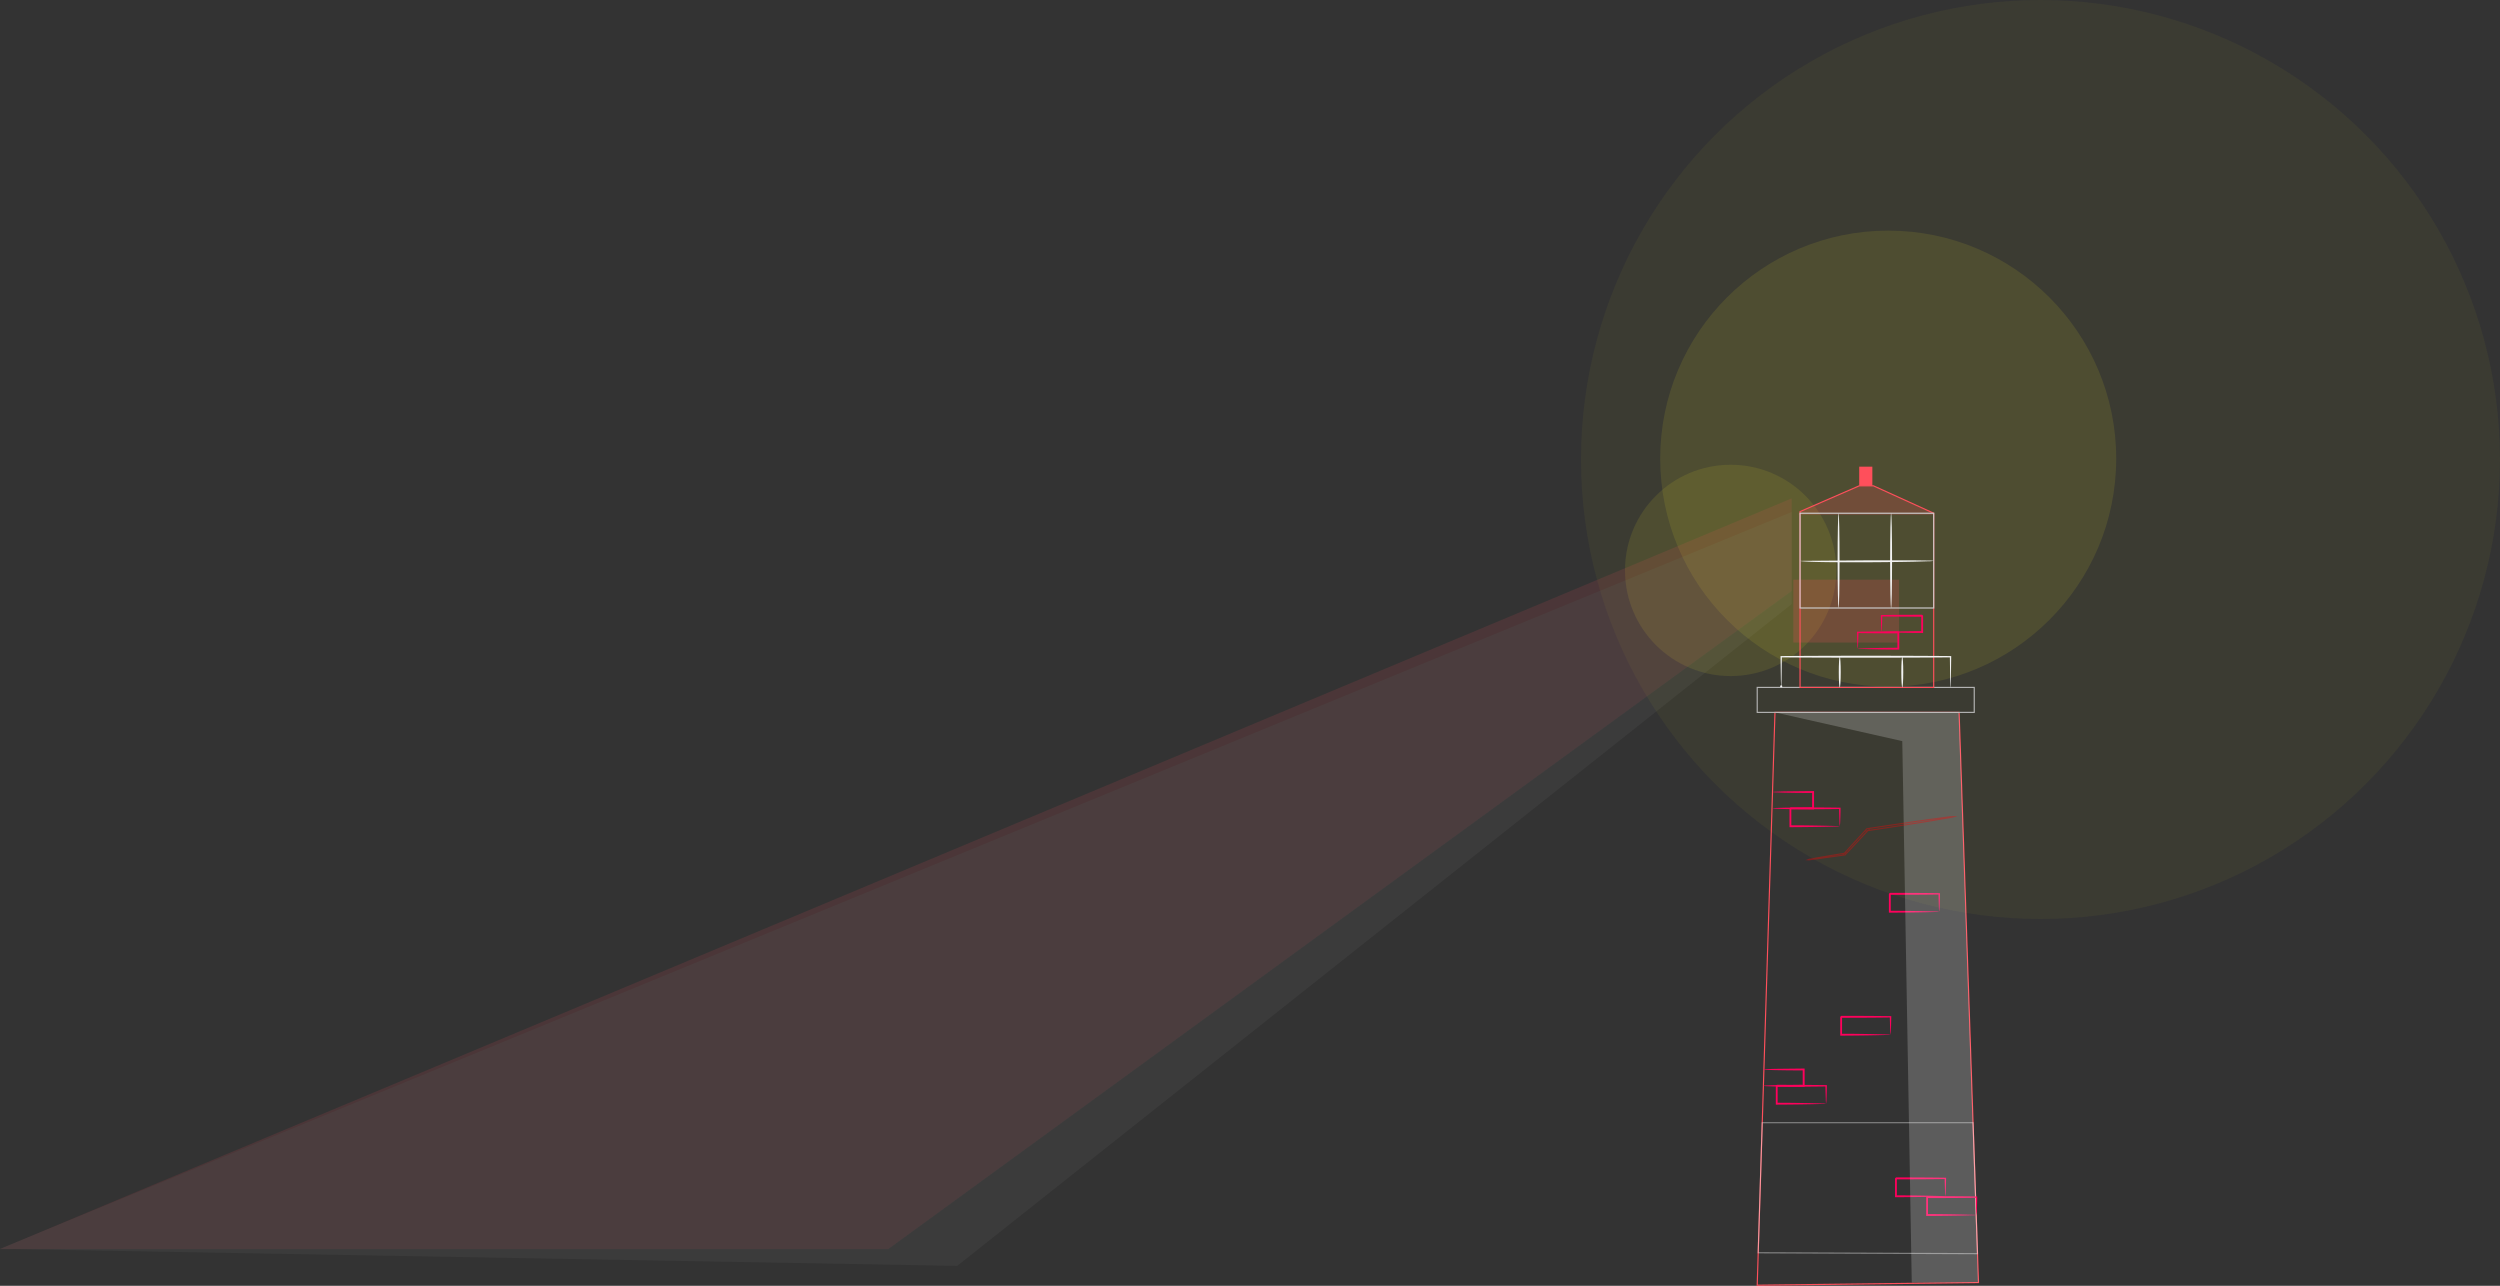 <svg xmlns="http://www.w3.org/2000/svg" viewBox="0 0 2160 1110.93"><rect x="0" y="0" width="2160" height="1110.93" fill="#333333" stroke="none"/><defs><style>.cls-1,.cls-2{fill:#fff92c;}.cls-1{opacity:0.1;}.cls-2{opacity:0.04;}.cls-3{opacity:0.12;}.cls-4,.cls-6{fill:#ff4f5b;}.cls-13,.cls-5{fill:#fff;}.cls-14,.cls-5{opacity:0.35;}.cls-13,.cls-6{opacity:0.2;}.cls-11,.cls-15,.cls-7,.cls-8,.cls-9{fill:none;stroke-miterlimit:10;}.cls-7{stroke:#ff4f5b;}.cls-8{stroke:#b3b3b3;}.cls-9{stroke:#ccc;}.cls-10{fill:#f2f2f2;}.cls-11{stroke:#fff;opacity:0.4;}.cls-12{fill:#ff005c;}.cls-15{stroke:red;}</style></defs><title>lighthouse_2</title><g id="Layer_2" data-name="Layer 2"><g id="Layer_2-2" data-name="Layer 2"><circle class="cls-1" cx="1495.27" cy="492.85" r="91.27"/><circle class="cls-2" cx="1762.99" cy="397.01" r="397.01"/><circle class="cls-1" cx="1631.41" cy="396.25" r="196.99"/><g class="cls-3"><path class="cls-4" d="M1548,430.6,0,1079.18H767.47L1548,510.57Z"/><path class="cls-5" d="M1548,442.39,0,1079l827,14.7,86.84-68.87L1548,521.9Z"/></g><rect class="cls-6" x="1549.45" y="500.85" width="91.33" height="54.3"/><polygon class="cls-7" points="1533.58 615.5 1518.23 1110.42 1709.42 1108.12 1692.67 615.51 1533.58 615.5"/><rect class="cls-8" x="1518.23" y="593.93" width="187.51" height="21.57"/><polygon class="cls-6" points="1553.99 444.84 1555.24 442.01 1606.36 419.76 1618.66 419.76 1670.72 443.43 1670.65 444.84 1553.99 444.84"/><polygon class="cls-7" points="1555.24 593.93 1555.24 442.01 1606.36 419.76 1618.66 419.76 1670.72 443.43 1670.72 593.93 1555.24 593.93"/><rect class="cls-9" x="1555.24" y="443.43" width="115.48" height="81.88"/><polyline class="cls-4" points="1606.36 419.76 1606.36 403.2 1617.71 403.2 1617.71 419.76 1608.25 419.76"/><path class="cls-10" d="M1685.25,593.93a7.84,7.84,0,0,1-.16-1.82l-.15-5.24-.26-19.47.57.57c-18,.17-44.11.27-73.14.27s-55.17-.1-73.15-.27l.57-.57c-.11,8.12-.19,14.7-.26,19.47-.06,2.14-.11,3.87-.15,5.24a.91.91,0,1,1-.32,0c0-1.37-.09-3.1-.15-5.24-.06-4.77-.15-11.35-.26-19.47v-.56h.58c18-.17,44.11-.27,73.15-.27s55.16.1,73.14.27h.58v.56c-.11,8.12-.19,14.7-.26,19.47l-.15,5.24A7.88,7.88,0,0,1,1685.25,593.93Z"/><ellipse class="cls-10" cx="1643.57" cy="580.67" rx="0.84" ry="13.26"/><ellipse class="cls-10" cx="1589.55" cy="580.67" rx="0.84" ry="13.26"/><path class="cls-10" d="M1588.53,525.3c-.46,0-.84-18.33-.84-40.94s.38-40.94.84-40.94.84,18.33.84,40.94S1589,525.3,1588.53,525.3Z"/><path class="cls-10" d="M1633.91,525.3c-.46,0-.84-18.33-.84-40.94s.38-40.94.84-40.94.84,18.33.84,40.94S1634.37,525.3,1633.91,525.3Z"/><path class="cls-10" d="M1670.72,484.56a23.55,23.55,0,0,1-4.54.37l-12.37.37c-10.45.23-24.88.43-40.83.5s-30.39,0-40.84-.22-17-.65-16.9-1l57.73-.45h40.83l12.38.17A23.7,23.7,0,0,1,1670.72,484.56Z"/><polygon class="cls-11" points="1522.54 970.03 1704.72 970.03 1708.57 1083.17 1519.04 1082.39 1522.54 970.03"/><path class="cls-12" d="M1531.44,698.4c0-.21,3.79-.4,10.07-.54s15-.25,25-.28l-.83.83c0-2.27,0-4.64,0-7.05s0-4.78,0-7.06l.83.83c-10,0-18.73-.14-25-.28s-10.06-.34-10.06-.54,3.79-.4,10.06-.54,15-.25,25-.28h.83v.83c0,2.27,0,4.64,0,7.06s0,4.78,0,7.05v.83h-.83c-10,0-18.73-.14-25-.28S1531.44,698.61,1531.44,698.4Z"/><path class="cls-12" d="M1625.63,546.09a20.17,20.17,0,0,1-.27-3.6c-.11-2.41-.24-6-.32-10.51v-.58h.6c8.89-.16,21.32-.25,35.07-.25l.84.84h0v3.64q0,1.81,0,3.59c0,2.36,0,4.65,0,6.85v.81h-.8c-10.34,0-19.23-.22-25.44-.38l-7.2-.22a10.51,10.51,0,0,1-2.44-.2,17.82,17.82,0,0,1,2.8-.2l7.38-.22c6.25-.16,14.89-.33,24.89-.38l-.8.8,0-6.85q0-1.77,0-3.59V532h0l.84.84c-13.75,0-26.18-.1-35.07-.25l.59-.59c-.08,4.23-.21,7.7-.32,10.15A31.69,31.69,0,0,1,1625.63,546.09Z"/><path class="cls-12" d="M1605.05,560.48a20.21,20.21,0,0,1-.27-3.6c-.11-2.41-.24-6-.32-10.51v-.58h.6c8.89-.16,21.32-.25,35.07-.25l.84.84h0V550q0,1.82,0,3.59c0,2.36,0,4.65,0,6.85v.81h-.8c-10.34,0-19.23-.22-25.44-.38l-7.2-.22a10.5,10.5,0,0,1-2.44-.2,17.82,17.82,0,0,1,2.8-.2l7.38-.22c6.25-.16,14.89-.33,24.89-.38l-.8.8c0-2.21,0-4.5,0-6.85q0-1.77,0-3.59v-3.64h0l.84.84c-13.75,0-26.18-.1-35.07-.25l.59-.59c-.08,4.24-.21,7.7-.32,10.15A31.61,31.61,0,0,1,1605.05,560.48Z"/><path class="cls-12" d="M1523.29,938.13c0-.21,3.79-.4,10.07-.54s15-.25,25-.28l-.83.83c0-2.27,0-4.64,0-7.05s0-4.78,0-7.06l.83.83c-10,0-18.73-.14-25-.28s-10.06-.34-10.06-.54,3.79-.4,10.06-.54,15-.25,25-.28h.83V924c0,2.27,0,4.64,0,7.06s0,4.78,0,7.05V939h-.83c-10,0-18.73-.14-25-.28S1523.29,938.34,1523.29,938.13Z"/><path class="cls-12" d="M1589.55,713.88a38,38,0,0,1-.26-4.29c-.1-2.68-.23-6.49-.31-11.19l.57.57c-10.49.17-25.75.27-42.69.27l.84-.84h0v4q0,2,0,3.93c0,2.59,0,5.11,0,7.54l-.81-.81c12.16,0,22.71.22,30.32.38l9,.23a25.1,25.1,0,0,1,3.39.2,16.13,16.13,0,0,1-3,.21l-8.8.23c-7.57.16-18.37.33-30.87.38h-.81v-.81c0-2.43,0-5,0-7.54q0-1.94,0-3.93v-4h0l.84-.84c16.94,0,32.19.1,42.69.27h.58v.56c-.07,5-.21,8.89-.31,11.53A25.6,25.6,0,0,1,1589.55,713.88Z"/><path class="cls-12" d="M1633.38,894a38.18,38.18,0,0,1-.26-4.29c-.1-2.68-.23-6.49-.31-11.19l.57.57c-10.49.17-25.75.27-42.69.27l.84-.84h0v4q0,2,0,3.93c0,2.59,0,5.11,0,7.54l-.81-.81c12.16,0,22.71.22,30.32.38l9,.23a25,25,0,0,1,3.39.21,16.17,16.17,0,0,1-3,.2l-8.8.23c-7.57.16-18.37.33-30.87.38h-.81V894c0-2.43,0-5,0-7.54q0-1.94,0-3.93v-4h0l.84-.84c16.94,0,32.19.1,42.69.27h.58v.56c-.07,5-.21,8.89-.31,11.53A25.53,25.53,0,0,1,1633.38,894Z"/><path class="cls-12" d="M1577.73,953.61a38,38,0,0,1-.26-4.29c-.1-2.68-.23-6.49-.31-11.19l.57.57c-10.49.17-25.75.27-42.69.27l.84-.84h0v4q0,2,0,3.93c0,2.59,0,5.11,0,7.54l-.81-.81c12.16,0,22.71.22,30.32.38l9,.23a25.1,25.1,0,0,1,3.39.2,16.11,16.11,0,0,1-3,.2l-8.8.23c-7.57.16-18.37.33-30.87.38h-.81v-.81c0-2.43,0-5,0-7.54q0-1.94,0-3.93v-4h0l.84-.84c16.94,0,32.19.1,42.69.27h.58v.56c-.07,5-.21,8.89-.31,11.53A25.6,25.6,0,0,1,1577.73,953.61Z"/><path class="cls-12" d="M1680.74,1033.59a38,38,0,0,1-.26-4.29c-.1-2.68-.23-6.49-.31-11.19l.57.57c-10.49.17-25.75.27-42.69.27l.84-.84h0v4q0,2,0,3.93c0,2.59,0,5.11,0,7.54l-.81-.81c12.16,0,22.71.22,30.32.38l9,.23a25.16,25.16,0,0,1,3.39.2,16.09,16.09,0,0,1-3,.21l-8.8.23c-7.57.16-18.37.33-30.87.38h-.81v-.81c0-2.43,0-5,0-7.54q0-1.94,0-3.93v-4h0l.84-.84c16.94,0,32.19.1,42.69.27h.58v.56c-.07,5-.21,8.89-.31,11.53A25.56,25.56,0,0,1,1680.74,1033.59Z"/><path class="cls-12" d="M1707.65,1049.78a38,38,0,0,1-.26-4.29c-.1-2.68-.23-6.49-.31-11.19l.57.57c-10.49.17-25.75.27-42.69.27l.84-.84h0v4q0,2,0,3.93c0,2.59,0,5.11,0,7.54l-.81-.81c12.16,0,22.71.22,30.32.38l9,.23a25.12,25.12,0,0,1,3.39.21,16.11,16.11,0,0,1-3,.2l-8.8.23c-7.57.16-18.37.33-30.87.38h-.81v-.81c0-2.43,0-5,0-7.54q0-1.94,0-3.93v-4h0l.84-.84c16.94,0,32.19.1,42.69.27h.58v.56c-.07,5-.21,8.89-.31,11.53A25.55,25.55,0,0,1,1707.65,1049.78Z"/><path class="cls-12" d="M1675.45,787.75a38,38,0,0,1-.26-4.29c-.1-2.68-.23-6.49-.31-11.19l.57.57c-10.49.17-25.75.27-42.69.27l.84-.84h0v4q0,2,0,3.93c0,2.59,0,5.11,0,7.54l-.81-.81c12.16,0,22.71.22,30.32.38l9,.23a25.16,25.16,0,0,1,3.39.2,16.09,16.09,0,0,1-3,.21l-8.8.23c-7.57.16-18.37.33-30.87.38H1632v-.81c0-2.43,0-5,0-7.54q0-1.94,0-3.93v-4h0l.84-.84c16.94,0,32.19.1,42.69.27h.58v.56c-.07,5-.21,8.89-.31,11.53A25.59,25.59,0,0,1,1675.45,787.75Z"/><polygon class="cls-13" points="1533.58 615.5 1643.57 640.33 1651.76 1108.12 1709.42 1108.12 1692.67 615.5 1533.58 615.5"/><g class="cls-14"><path class="cls-15" d="M1688.06,705.59a32.77,32.77,0,0,1-5.25,1.12l-14.41,2.44c-12.17,2-29,4.63-47.62,7.44l-7.25,1.09.49-.26-19.68,21-.17.19-.24,0-23,3.26-6.44.8a9.25,9.25,0,0,1-2.3.14,9.28,9.28,0,0,1,2.23-.56l6.38-1.19,22.92-3.85-.41.22,19.5-21.21.2-.21.29,0,7.25-1.1c18.61-2.81,35.47-5.26,47.69-7l14.48-1.92A32.87,32.87,0,0,1,1688.06,705.59Z"/></g></g></g></svg>